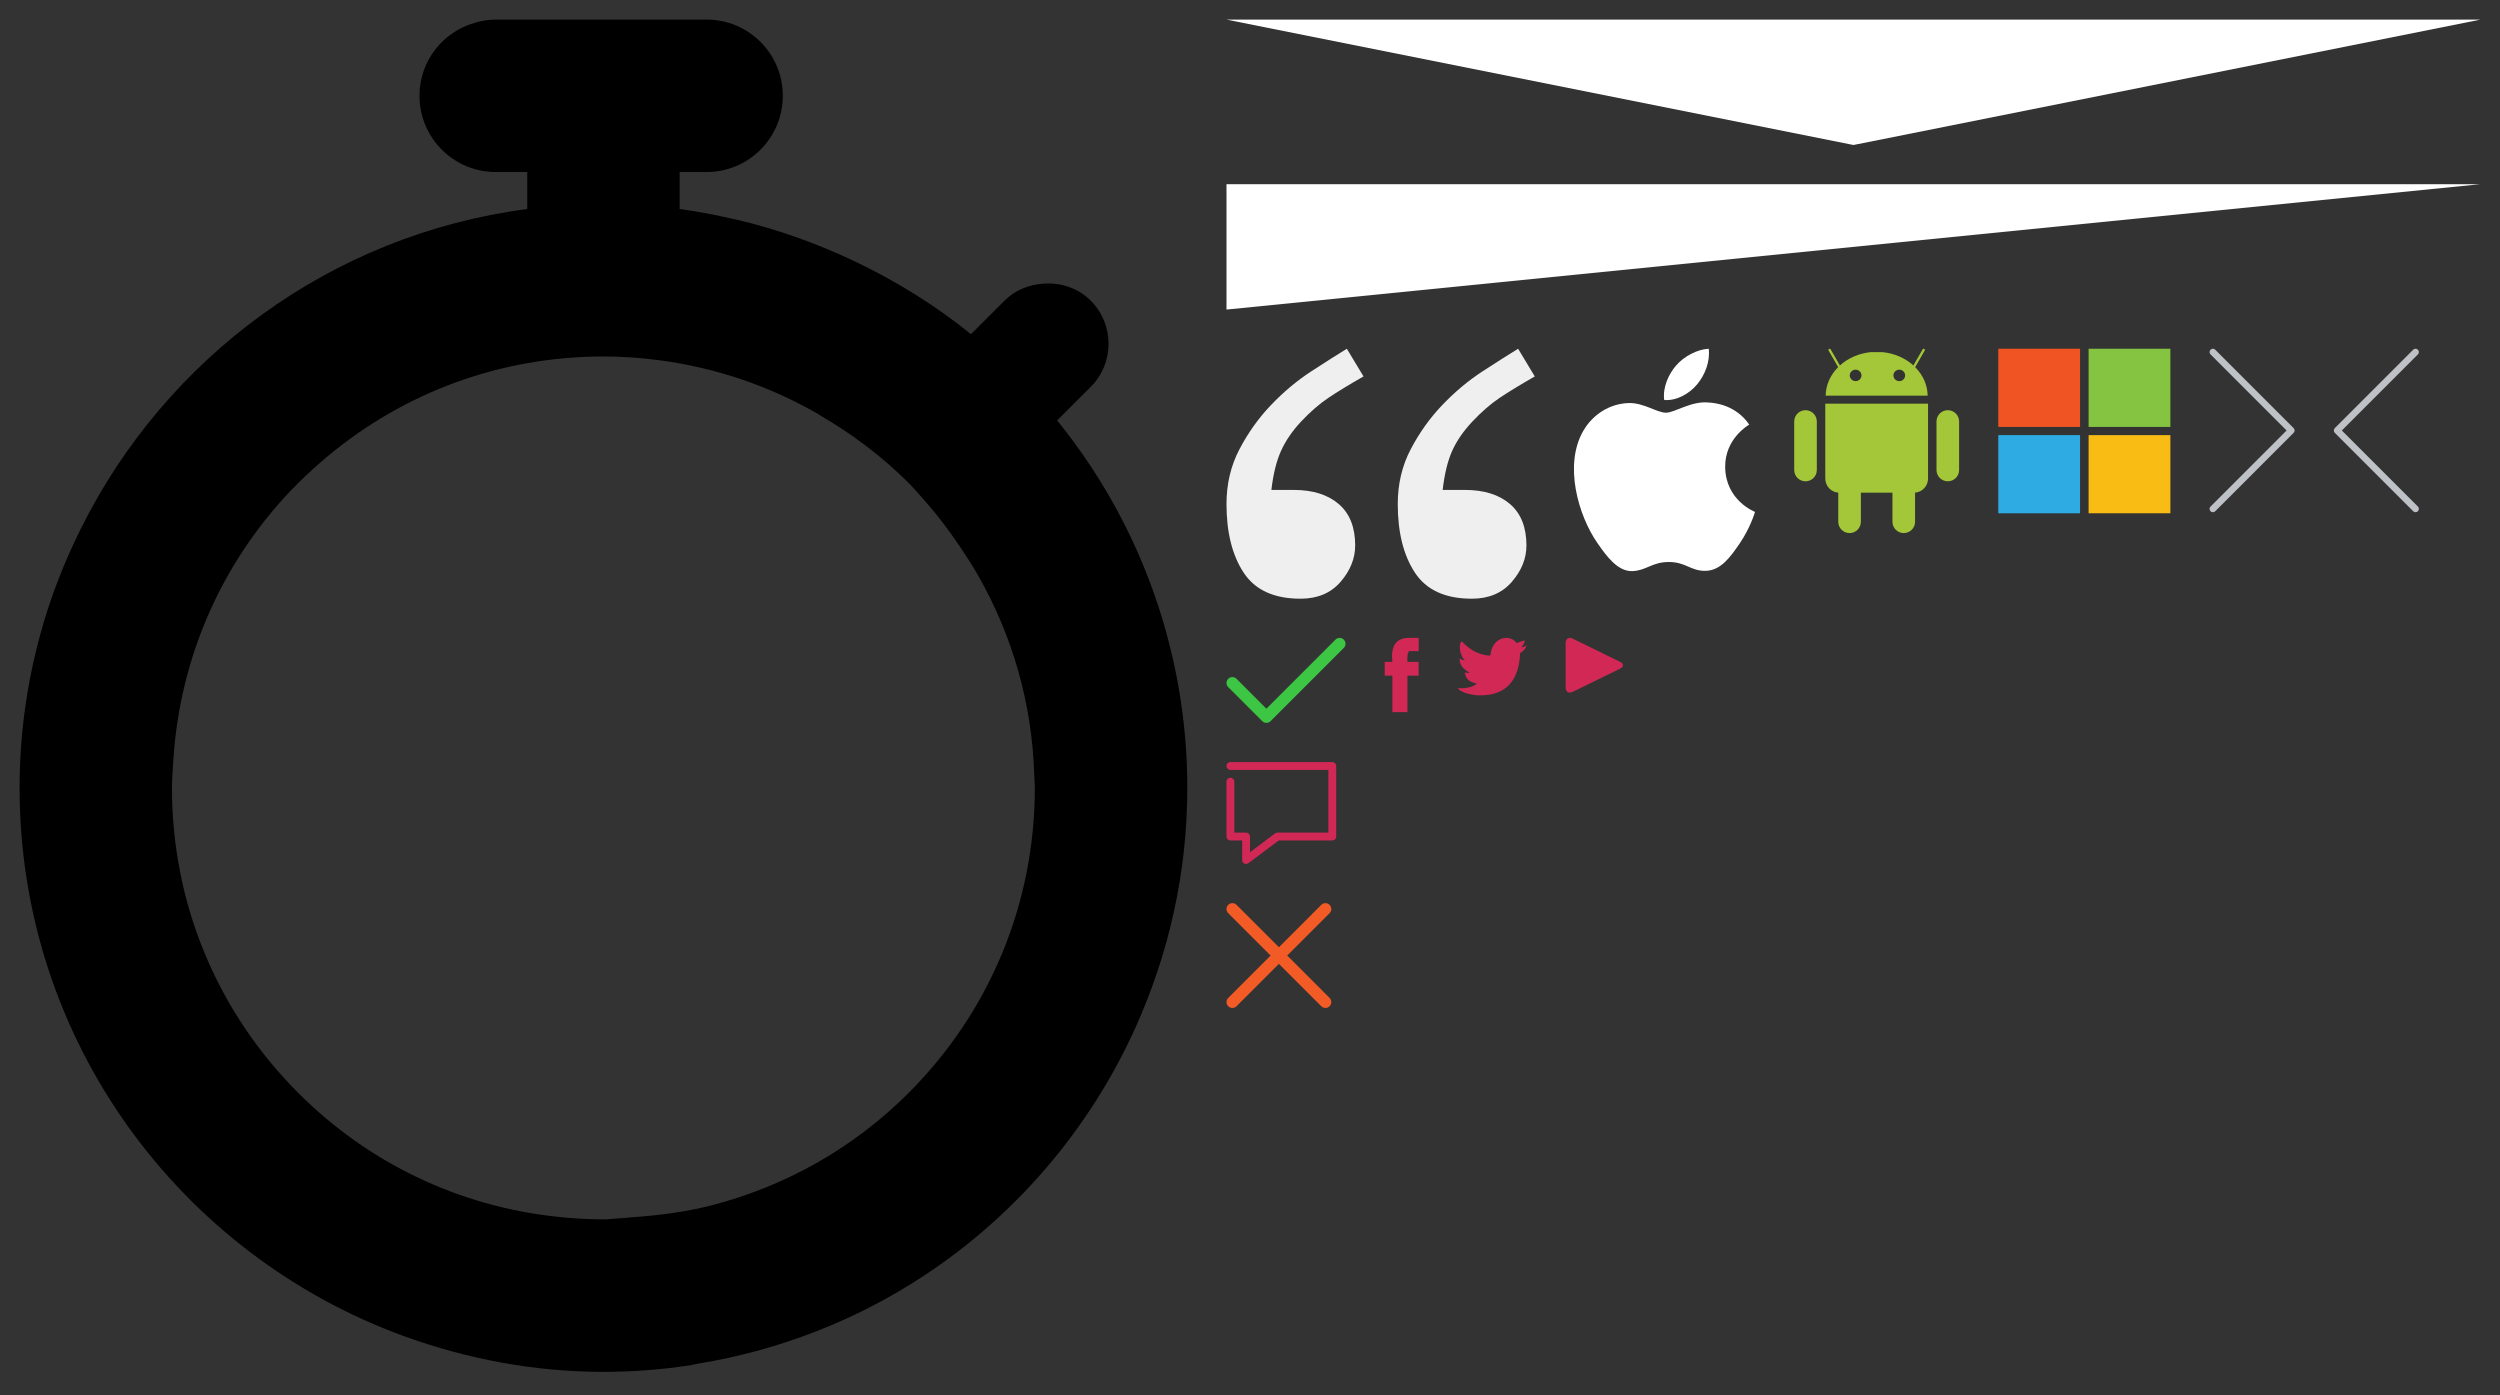 <?xml version="1.0" encoding="utf-8"?><svg width="638" height="356" viewBox="0 0 638 356" xmlns="http://www.w3.org/2000/svg" xmlns:xlink="http://www.w3.org/1999/xlink"><rect x="0" y="0" width="638" height="356" fill="#333333" stroke="none"/><svg version="1" width="52.08" height="57.04" viewBox="-5 -5 52.08 57.04" id="source--img--svg--android-logo" x="452.88" y="84"><path fill="#A4C639" d="M34.144 14.01h-26.2c-.008.11-.017.22-.017.332v18.754c0 1.926 1.457 3.49 3.316 3.628v7.433c0 1.594 1.29 2.885 2.885 2.885 1.593 0 2.885-1.29 2.885-2.885v-7.42h8.058v7.42c0 1.594 1.294 2.885 2.887 2.885 1.595 0 2.886-1.29 2.886-2.885v-7.433c1.858-.137 3.315-1.702 3.315-3.628V14.342c0-.113-.004-.223-.013-.333zM2.886 15.68c1.593 0 2.886 1.29 2.886 2.884v12.378c0 1.595-1.292 2.886-2.886 2.886S0 32.538 0 30.942V18.564c0-1.594 1.292-2.885 2.886-2.885zm36.312 0c1.595 0 2.886 1.29 2.886 2.884v12.378c0 1.595-1.29 2.886-2.886 2.886-1.594 0-2.885-1.29-2.885-2.886V18.564c0-1.594 1.29-2.885 2.885-2.885zM8.03 11.967h26.025c-.04-2.783-1.234-5.322-3.186-7.275L33.313.457c.082-.146.032-.33-.112-.415-.146-.084-.33-.034-.415.11l-2.37 4.108c-2.053-1.853-4.82-3.1-7.925-3.4h-2.9c-3.102.3-5.872 1.547-7.924 3.4L9.296.152c-.083-.145-.27-.194-.415-.11-.143.083-.193.27-.11.414l2.446 4.235C9.266 6.647 8.07 9.186 8.03 11.97zm17.293-5.163c-.002-.805.664-1.46 1.49-1.462.824-.002 1.493.648 1.496 1.454v.008c0 .805-.666 1.46-1.49 1.462-.825.002-1.495-.65-1.498-1.454v-.008zm-11.143 0c0-.805.665-1.46 1.49-1.462.823-.002 1.493.648 1.496 1.454v.008c.002.805-.664 1.46-1.488 1.462-.825.002-1.495-.65-1.498-1.454v-.008z"/></svg><svg version="1" width="56.21" height="66.75" viewBox="-5 -5 56.21 66.75" id="source--img--svg--apple-logo" x="396.67" y="84"><path fill="#FFF" d="M38.593 30.15c.08 8.59 7.535 11.447 7.617 11.483-.062.202-1.19 4.073-3.927 8.072-2.365 3.457-4.82 6.9-8.688 6.973-3.8.07-5.02-2.253-9.365-2.253-4.344 0-5.702 2.182-9.298 2.323-3.733.142-6.576-3.74-8.96-7.184-4.876-7.046-8.6-19.91-3.598-28.593 2.484-4.31 6.926-7.04 11.743-7.112 3.666-.07 7.126 2.466 9.366 2.466 2.24 0 6.444-3.05 10.865-2.6 1.85.076 7.044.746 10.38 5.628-.27.17-6.197 3.62-6.135 10.8m-7.14-21.088c1.982-2.4 3.316-5.74 2.952-9.062-2.857.115-6.312 1.904-8.36 4.302-1.837 2.123-3.445 5.52-3.01 8.778 3.183.246 6.435-1.62 8.418-4.018"/></svg><svg width="330" height="42" viewBox="-5 -5 330 42" preserveAspectRatio="none" id="source--img--svg--bg-white-arrow" x="308"><title>Triangle 1</title><path fill="#FFF" d="M160 32L320 0H0" fill-rule="evenodd"/></svg><svg height="42" viewBox="-5 -5 330 42" preserveAspectRatio="none" width="330" id="source--img--svg--bg-white-mask" x="308" y="42"><path d="M0 0v32L320 0z" fill="#fff"/></svg><svg version="1" width="38" height="36" viewBox="-3 -2 38 36" id="source--img--svg--blog-post-icon" x="308" y="189.48"><path fill="#d22856" d="M29 3H3c-.552 0-1 .448-1 1s.448 1 1 1h25v16H15c-.04 0-.076.018-.116.023-.067.008-.13.018-.195.04-.07.02-.13.052-.19.087-.032.02-.07.025-.1.05L8 26v-4c0-.553-.448-1-1-1H4V8c0-.552-.448-1-1-1s-1 .448-1 1v14c0 .553.448 1 1 1h3v5c0 .38.214.725.553.895.14.07.295.105.447.105.212 0 .423-.066.6-.2l7.733-5.8H29c.553 0 1-.447 1-1V4c0-.552-.447-1-1-1z"/></svg><svg version="1" width="18.67" height="28.94" viewBox="-5 -5 18.67 28.94" id="source--img--svg--facebook" x="348.38" y="157.79"><path fill="#d22856" d="M6.275 3.357h2.398V0H5.795C2.655.18 1.54 2.387 1.948 6.115H0v3.517h1.958v9.312h3.837V9.632h2.857V6.115H5.786c-.02-1.045-.036-2.406.49-2.758z"/></svg><svg version="1" width="36.75" height="36.75" viewBox="-5 -5 36.75 36.75" id="source--img--svg--icon-no" x="308" y="225.48"><path fill="#f25b26" d="M15.497 13.376L26.312 2.562c.586-.585.586-1.535 0-2.12s-1.535-.587-2.12 0L13.375 11.254 2.562.44c-.586-.587-1.535-.587-2.12 0-.587.584-.587 1.534 0 2.12l10.813 10.815L.44 24.19c-.587.586-.587 1.535 0 2.12.292.294.676.44 1.06.44s.768-.146 1.06-.44l10.816-10.813L24.19 26.312c.293.293.677.44 1.06.44s.77-.147 1.062-.44c.586-.586.586-1.535 0-2.12L15.497 13.375z"/></svg><svg version="1" width="40.38" height="31.69" viewBox="-5 -5 40.38 31.69" id="source--img--svg--icon-yes" x="308" y="157.79"><path fill="#3dc644" d="M29.936.44c-.586-.587-1.535-.587-2.12 0l-17.63 17.625L2.56 10.44c-.585-.587-1.534-.587-2.12 0s-.586 1.534 0 2.12l8.688 8.688c.293.293.677.44 1.06.44s.77-.147 1.062-.44L29.936 2.56c.585-.585.585-1.535 0-2.12z"/></svg><svg version="1" width="53.92" height="51.99" viewBox="-5 -5 53.92 51.99" id="source--img--svg--microsoft-logo" x="504.96" y="84"><path fill="#F05423" d="M20.874 19.953H0V0h20.874v19.953z"/><path fill="#84C441" d="M43.922 19.953H23.05V0h20.87v19.953z"/><path fill="#2DABE2" d="M20.873 41.992H0V22.04h20.873v19.952z"/><path fill="#F9BC15" d="M43.922 41.992H23.05V22.04h20.87v19.952z"/></svg><svg version="1" width="88.67" height="73.79" viewBox="-5 -5 88.67 73.79" id="source--img--svg--quotes" x="308" y="84"><path d="M72.354 39.632c-2.797-2.4-6.636-3.604-11.518-3.604h-5.67c.473-4.08 1.278-7.397 2.42-9.948 1.142-2.55 2.855-5.044 5.14-7.477 2.363-2.51 4.685-4.53 6.97-6.063 2.283-1.53 5.274-3.356 8.978-5.477L74.42 0c-2.44 1.495-5.474 3.42-9.096 5.78-3.623 2.358-7.048 5.227-10.276 8.606-3.15 3.302-5.83 7.056-8.033 11.26-2.206 4.205-3.308 8.862-3.308 13.97 0 7.233 1.456 13.07 4.37 17.512 2.914 4.44 7.756 6.66 14.53 6.66 4.33 0 7.737-1.435 10.218-4.31s3.72-5.967 3.72-9.273c0-4.646-1.398-8.17-4.19-10.573zM19.02 18.602c2.36-2.51 4.684-4.53 6.97-6.062 2.282-1.53 5.273-3.356 8.977-5.477L30.713 0c-2.44 1.495-5.475 3.42-9.095 5.78-3.624 2.358-7.05 5.227-10.278 8.606-3.15 3.302-5.828 7.056-8.032 11.26C1.103 29.852 0 34.51 0 39.616c0 7.233 1.457 13.07 4.37 17.51 2.913 4.44 7.757 6.663 14.53 6.663 4.33 0 7.737-1.437 10.218-4.31 2.48-2.877 3.722-5.97 3.722-9.275 0-4.646-1.4-8.17-4.194-10.572-2.796-2.4-6.635-3.604-11.517-3.604h-5.673c.473-4.08 1.3-7.417 2.48-10.008 1.182-2.588 2.874-5.062 5.08-7.417z" fill="#efefef"/></svg><svg width="31.71" height="51.72" viewBox="-5 -5 31.71 51.72" id="source--img--svg--review-arrow-left" x="590.59" y="84"><path fill="#bec2c7" d="M2.045 20.86L21.458 1.445c.33-.33.33-.867 0-1.198-.33-.33-.867-.33-1.197 0L.25 20.26c-.33.33-.33.868 0 1.198L20.26 41.47c.165.166.383.25.6.25s.434-.084.6-.25c.33-.33.33-.866 0-1.197L2.044 20.86z"/></svg><svg width="31.71" height="51.72" viewBox="-5 -5 31.71 51.72" id="source--img--svg--review-arrow-right" x="558.88" y="84"><path fill="#bec2c7" d="M19.66 20.86L.25 1.445c-.33-.33-.33-.867 0-1.198.33-.33.867-.33 1.197 0l20.01 20.013c.33.33.33.867 0 1.197L1.446 41.47c-.164.166-.382.25-.6.25s-.433-.084-.598-.25c-.33-.33-.33-.866 0-1.197L19.66 20.86z"/></svg><svg version="1" width="308" height="355.1" viewBox="-5 -5 308 355.1" id="source--img--svg--timer"><path d="M293.057 157.98c-5.442-20.657-15.198-39.563-28.273-55.688l8.567-8.563c6.076-6.08 6.076-15.93 0-22-3.332-3.34-7.78-4.657-12.127-4.334-3.596.254-7.146 1.596-9.866 4.333l-8.563 8.56c-9.083-7.355-19.08-13.553-29.734-18.628-9.618-4.558-19.752-8.195-30.34-10.67-.088-.015-.204-.015-.31-.037-4.587-1.065-9.204-1.985-13.962-2.613v-9.44h6.88c10.736 0 19.445-8.71 19.445-19.473 0-10.725-8.71-19.43-19.446-19.43h-53.832c-1.713 0-3.356.287-4.96.696 0 0-.01.03-.02.03-8.326 2.2-14.463 9.714-14.463 18.703 0 10.764 8.71 19.473 19.442 19.473h8.062v9.44C79.47 54.875 37.336 86.338 15.7 129.79c-4.32 8.66-7.893 17.746-10.454 27.24C1.846 169.484 0 182.554 0 196.09c0 64.416 40.952 119.158 98.227 139.945 15.87 5.734 32.922 9.062 50.772 9.062 7.433 0 14.734-.56 21.85-1.633.763-.096 1.485-.32 2.25-.45 20.968-3.433 40.53-11.17 57.598-22.393 23.57-15.494 42.377-37.462 54.08-63.387 8.424-18.7 13.222-39.326 13.222-61.144 0-13.17-1.726-25.936-4.945-38.11zm-66.21 115.963c-14.193 14.19-31.58 23.877-50.54 28.735-6.5 1.626-13.257 2.51-20.066 2.966-.97.06-1.88.23-2.843.24-1.476.073-2.916.3-4.396.3-4.043 0-8.06-.26-12.033-.69-24.86-2.697-47.885-13.608-65.823-31.55C50.35 253.15 38.886 225.49 38.886 196.09c0-2.33.198-4.6.334-6.898 1.658-26.815 12.765-51.82 31.923-70.97 2.383-2.37 4.875-4.594 7.42-6.735l.017-.013c19.75-16.48 44.38-25.5 70.42-25.5 4.76 0 9.44.327 14.052.93 14.462 1.87 28.247 6.57 40.743 13.758.136.083.286.184.41.28 8.15 4.744 15.797 10.446 22.645 17.28 1.608 1.622 3.067 3.335 4.55 5.032.053.054.103.12.166.184 3.025 3.446 5.73 7.14 8.292 10.887 1.63 2.442 3.264 4.894 4.694 7.43 8.845 15.45 13.85 32.853 14.386 51.07.038 1.09.152 2.148.152 3.262-.002 29.4-11.445 57.06-32.242 77.853z"/></svg><svg version="1" width="27.5" height="24.66" viewBox="-5 -5 27.5 24.66" id="source--img--svg--twitter" x="367.05" y="157.79"><path fill="#d22856" fill-rule="evenodd" clip-rule="evenodd" d="M11.283.153c1.736-.485 3.074.263 3.685 1.15.694-.225 1.372-.47 2.072-.69-.004.84-.538 1.478-.883 1.727.704.166 1.343-.48 1.343-.48-.175.976-1.035 1.746-1.61 1.977-.24 6.592-3.273 10.956-10.383 10.823h-.46c-.422 0-4.29-.45-5.047-1.843 2.34.192 4.01-.412 4.835-1.15-.99-.293-2.76-.464-3.07-2.88.362.104.583.222 1.228.116C1.757 8.067.385 7.366.46 5.218c.295.32 1.1.523 1.382.46C1.117 5.445-.188 2.4.922.844 2.794 2.654 4.77 4.364 8.29 4.53 8.506 2.29 9.46.79 11.283.153z"/></svg><svg version="1" width="24.64" height="23.96" viewBox="-5 -5 24.64 23.96" id="source--img--svg--youtube" x="394.55" y="157.79"><path fill="#d22856" d="M1.775 13.78C.8 14.257 0 13.758 0 12.67V1.29C0 .202.8-.295 1.775.18l12.133 5.933c.975.478.975 1.258 0 1.736L1.775 13.78z"/></svg></svg>